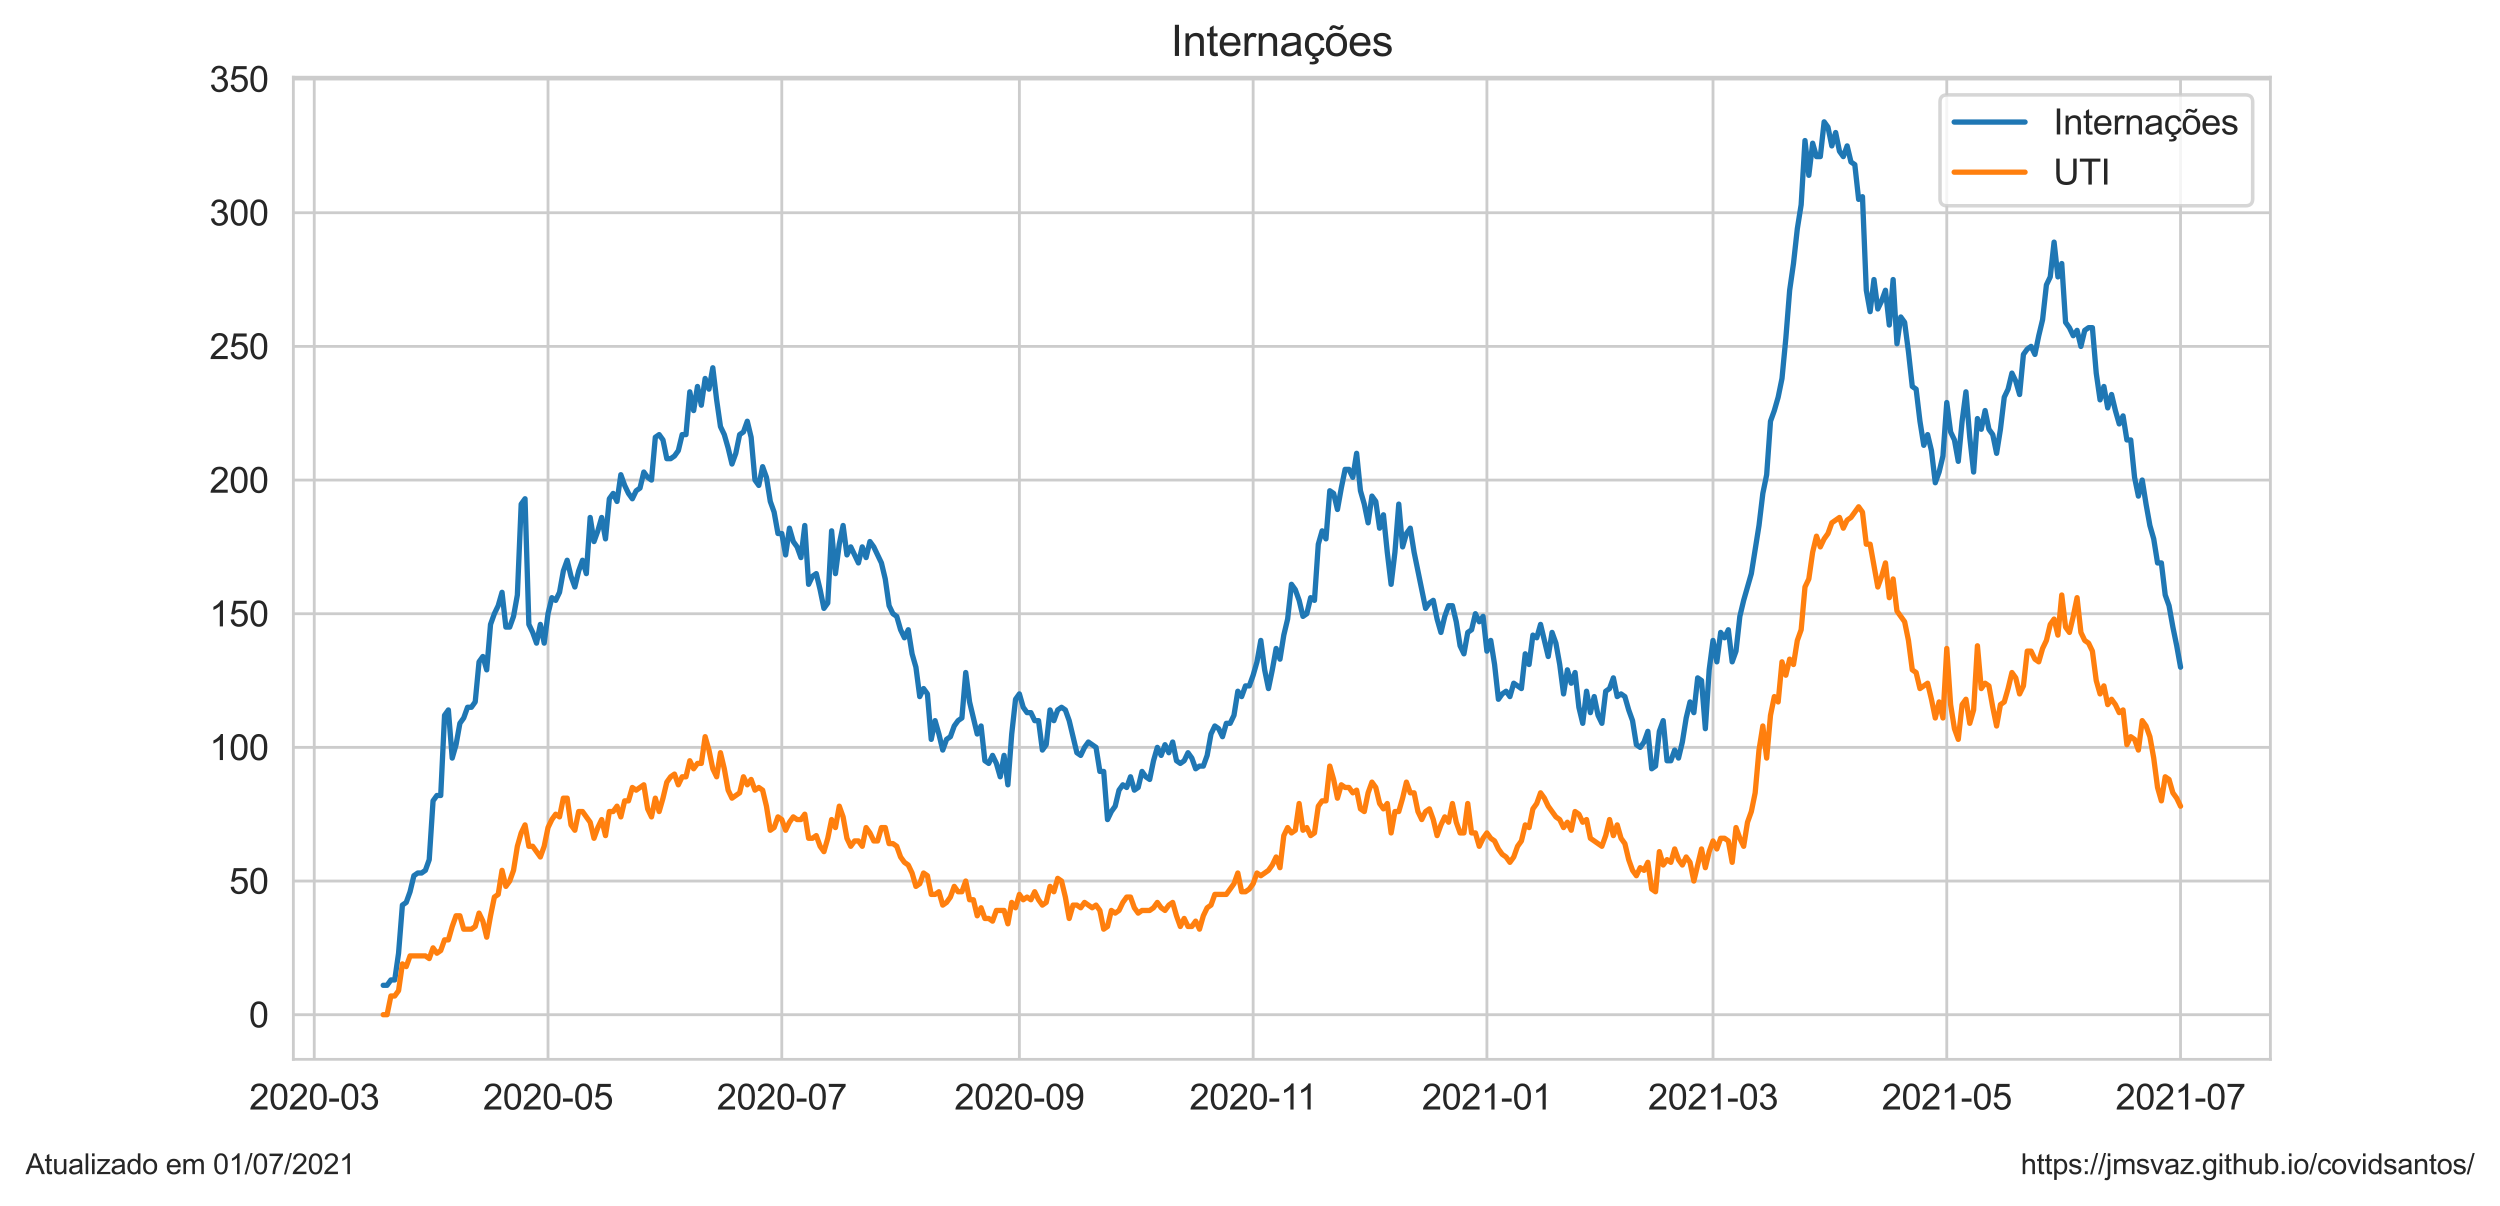 <?xml version="1.0" encoding="utf-8" standalone="no"?>
<!DOCTYPE svg PUBLIC "-//W3C//DTD SVG 1.1//EN"
  "http://www.w3.org/Graphics/SVG/1.1/DTD/svg11.dtd">
<svg height="340.273pt" version="1.1" viewBox="0 0 705.6 340.273" width="705.6pt" xmlns="http://www.w3.org/2000/svg" xmlns:xlink="http://www.w3.org/1999/xlink">
 <defs>
  <style type="text/css">*{stroke-linecap:butt;stroke-linejoin:round;}</style>
 </defs>
 <g id="figure_1">
  <g id="patch_1">
   <path d="M 0 340.273 
L 705.6 340.273 
L 705.6 0 
L 0 0 
z
" style="fill:#ffffff;"/>
  </g>
  <g id="axes_1">
   <g id="patch_2">
    <path d="M 82.8 298.989 
L 640.8 298.989 
L 640.8 21.789 
L 82.8 21.789 
z
" style="fill:#ffffff;"/>
   </g>
   <g id="matplotlib.axis_1">
    <g id="xtick_1">
     <g id="line2d_1">
      <path clip-path="url(#pb8a1306313)" d="M 88.695 298.989 
L 88.695 21.789 
" style="fill:none;stroke:#cccccc;stroke-linecap:round;stroke-width:0.8;"/>
     </g>
     <g id="text_1">
      <!-- 2020-03 -->
      <g style="fill:#262626;" transform="translate(70.347 313.147)scale(0.1 -0.1)">
       <defs>
        <path d="M 3222 541 
L 3222 0 
L 194 0 
Q 188 203 259 391 
Q 375 700 629 1000 
Q 884 1300 1366 1694 
Q 2113 2306 2375 2664 
Q 2638 3022 2638 3341 
Q 2638 3675 2398 3904 
Q 2159 4134 1775 4134 
Q 1369 4134 1125 3890 
Q 881 3647 878 3216 
L 300 3275 
Q 359 3922 746 4261 
Q 1134 4600 1788 4600 
Q 2447 4600 2831 4234 
Q 3216 3869 3216 3328 
Q 3216 3053 3103 2787 
Q 2991 2522 2730 2228 
Q 2469 1934 1863 1422 
Q 1356 997 1212 845 
Q 1069 694 975 541 
L 3222 541 
z
" id="ArialMT-32" transform="scale(0.016)"/>
        <path d="M 266 2259 
Q 266 3072 433 3567 
Q 600 4063 929 4331 
Q 1259 4600 1759 4600 
Q 2128 4600 2406 4451 
Q 2684 4303 2865 4023 
Q 3047 3744 3150 3342 
Q 3253 2941 3253 2259 
Q 3253 1453 3087 958 
Q 2922 463 2592 192 
Q 2263 -78 1759 -78 
Q 1097 -78 719 397 
Q 266 969 266 2259 
z
M 844 2259 
Q 844 1131 1108 757 
Q 1372 384 1759 384 
Q 2147 384 2411 759 
Q 2675 1134 2675 2259 
Q 2675 3391 2411 3762 
Q 2147 4134 1753 4134 
Q 1366 4134 1134 3806 
Q 844 3388 844 2259 
z
" id="ArialMT-30" transform="scale(0.016)"/>
        <path d="M 203 1375 
L 203 1941 
L 1931 1941 
L 1931 1375 
L 203 1375 
z
" id="ArialMT-2d" transform="scale(0.016)"/>
        <path d="M 269 1209 
L 831 1284 
Q 928 806 1161 595 
Q 1394 384 1728 384 
Q 2125 384 2398 659 
Q 2672 934 2672 1341 
Q 2672 1728 2419 1979 
Q 2166 2231 1775 2231 
Q 1616 2231 1378 2169 
L 1441 2663 
Q 1497 2656 1531 2656 
Q 1891 2656 2178 2843 
Q 2466 3031 2466 3422 
Q 2466 3731 2256 3934 
Q 2047 4138 1716 4138 
Q 1388 4138 1169 3931 
Q 950 3725 888 3313 
L 325 3413 
Q 428 3978 793 4289 
Q 1159 4600 1703 4600 
Q 2078 4600 2393 4439 
Q 2709 4278 2876 4000 
Q 3044 3722 3044 3409 
Q 3044 3113 2884 2869 
Q 2725 2625 2413 2481 
Q 2819 2388 3044 2092 
Q 3269 1797 3269 1353 
Q 3269 753 2831 336 
Q 2394 -81 1725 -81 
Q 1122 -81 723 278 
Q 325 638 269 1209 
z
" id="ArialMT-33" transform="scale(0.016)"/>
       </defs>
       <use xlink:href="#ArialMT-32"/>
       <use x="55.615" xlink:href="#ArialMT-30"/>
       <use x="111.23" xlink:href="#ArialMT-32"/>
       <use x="166.846" xlink:href="#ArialMT-30"/>
       <use x="222.461" xlink:href="#ArialMT-2d"/>
       <use x="255.762" xlink:href="#ArialMT-30"/>
       <use x="311.377" xlink:href="#ArialMT-33"/>
      </g>
     </g>
    </g>
    <g id="xtick_2">
     <g id="line2d_2">
      <path clip-path="url(#pb8a1306313)" d="M 154.673 298.989 
L 154.673 21.789 
" style="fill:none;stroke:#cccccc;stroke-linecap:round;stroke-width:0.8;"/>
     </g>
     <g id="text_2">
      <!-- 2020-05 -->
      <g style="fill:#262626;" transform="translate(136.325 313.147)scale(0.1 -0.1)">
       <defs>
        <path d="M 266 1200 
L 856 1250 
Q 922 819 1161 601 
Q 1400 384 1738 384 
Q 2144 384 2425 690 
Q 2706 997 2706 1503 
Q 2706 1984 2436 2262 
Q 2166 2541 1728 2541 
Q 1456 2541 1237 2417 
Q 1019 2294 894 2097 
L 366 2166 
L 809 4519 
L 3088 4519 
L 3088 3981 
L 1259 3981 
L 1013 2750 
Q 1425 3038 1878 3038 
Q 2478 3038 2890 2622 
Q 3303 2206 3303 1553 
Q 3303 931 2941 478 
Q 2500 -78 1738 -78 
Q 1113 -78 717 272 
Q 322 622 266 1200 
z
" id="ArialMT-35" transform="scale(0.016)"/>
       </defs>
       <use xlink:href="#ArialMT-32"/>
       <use x="55.615" xlink:href="#ArialMT-30"/>
       <use x="111.23" xlink:href="#ArialMT-32"/>
       <use x="166.846" xlink:href="#ArialMT-30"/>
       <use x="222.461" xlink:href="#ArialMT-2d"/>
       <use x="255.762" xlink:href="#ArialMT-30"/>
       <use x="311.377" xlink:href="#ArialMT-35"/>
      </g>
     </g>
    </g>
    <g id="xtick_3">
     <g id="line2d_3">
      <path clip-path="url(#pb8a1306313)" d="M 220.651 298.989 
L 220.651 21.789 
" style="fill:none;stroke:#cccccc;stroke-linecap:round;stroke-width:0.8;"/>
     </g>
     <g id="text_3">
      <!-- 2020-07 -->
      <g style="fill:#262626;" transform="translate(202.303 313.147)scale(0.1 -0.1)">
       <defs>
        <path d="M 303 3981 
L 303 4522 
L 3269 4522 
L 3269 4084 
Q 2831 3619 2401 2847 
Q 1972 2075 1738 1259 
Q 1569 684 1522 0 
L 944 0 
Q 953 541 1156 1306 
Q 1359 2072 1739 2783 
Q 2119 3494 2547 3981 
L 303 3981 
z
" id="ArialMT-37" transform="scale(0.016)"/>
       </defs>
       <use xlink:href="#ArialMT-32"/>
       <use x="55.615" xlink:href="#ArialMT-30"/>
       <use x="111.23" xlink:href="#ArialMT-32"/>
       <use x="166.846" xlink:href="#ArialMT-30"/>
       <use x="222.461" xlink:href="#ArialMT-2d"/>
       <use x="255.762" xlink:href="#ArialMT-30"/>
       <use x="311.377" xlink:href="#ArialMT-37"/>
      </g>
     </g>
    </g>
    <g id="xtick_4">
     <g id="line2d_4">
      <path clip-path="url(#pb8a1306313)" d="M 287.71 298.989 
L 287.71 21.789 
" style="fill:none;stroke:#cccccc;stroke-linecap:round;stroke-width:0.8;"/>
     </g>
     <g id="text_4">
      <!-- 2020-09 -->
      <g style="fill:#262626;" transform="translate(269.362 313.147)scale(0.1 -0.1)">
       <defs>
        <path d="M 350 1059 
L 891 1109 
Q 959 728 1153 556 
Q 1347 384 1650 384 
Q 1909 384 2104 503 
Q 2300 622 2425 820 
Q 2550 1019 2634 1356 
Q 2719 1694 2719 2044 
Q 2719 2081 2716 2156 
Q 2547 1888 2255 1720 
Q 1963 1553 1622 1553 
Q 1053 1553 659 1965 
Q 266 2378 266 3053 
Q 266 3750 677 4175 
Q 1088 4600 1706 4600 
Q 2153 4600 2523 4359 
Q 2894 4119 3086 3673 
Q 3278 3228 3278 2384 
Q 3278 1506 3087 986 
Q 2897 466 2520 194 
Q 2144 -78 1638 -78 
Q 1100 -78 759 220 
Q 419 519 350 1059 
z
M 2653 3081 
Q 2653 3566 2395 3850 
Q 2138 4134 1775 4134 
Q 1400 4134 1122 3828 
Q 844 3522 844 3034 
Q 844 2597 1108 2323 
Q 1372 2050 1759 2050 
Q 2150 2050 2401 2323 
Q 2653 2597 2653 3081 
z
" id="ArialMT-39" transform="scale(0.016)"/>
       </defs>
       <use xlink:href="#ArialMT-32"/>
       <use x="55.615" xlink:href="#ArialMT-30"/>
       <use x="111.23" xlink:href="#ArialMT-32"/>
       <use x="166.846" xlink:href="#ArialMT-30"/>
       <use x="222.461" xlink:href="#ArialMT-2d"/>
       <use x="255.762" xlink:href="#ArialMT-30"/>
       <use x="311.377" xlink:href="#ArialMT-39"/>
      </g>
     </g>
    </g>
    <g id="xtick_5">
     <g id="line2d_5">
      <path clip-path="url(#pb8a1306313)" d="M 353.688 298.989 
L 353.688 21.789 
" style="fill:none;stroke:#cccccc;stroke-linecap:round;stroke-width:0.8;"/>
     </g>
     <g id="text_5">
      <!-- 2020-11 -->
      <g style="fill:#262626;" transform="translate(335.709 313.147)scale(0.1 -0.1)">
       <defs>
        <path d="M 2384 0 
L 1822 0 
L 1822 3584 
Q 1619 3391 1289 3197 
Q 959 3003 697 2906 
L 697 3450 
Q 1169 3672 1522 3987 
Q 1875 4303 2022 4600 
L 2384 4600 
L 2384 0 
z
" id="ArialMT-31" transform="scale(0.016)"/>
       </defs>
       <use xlink:href="#ArialMT-32"/>
       <use x="55.615" xlink:href="#ArialMT-30"/>
       <use x="111.23" xlink:href="#ArialMT-32"/>
       <use x="166.846" xlink:href="#ArialMT-30"/>
       <use x="222.461" xlink:href="#ArialMT-2d"/>
       <use x="255.762" xlink:href="#ArialMT-31"/>
       <use x="304.002" xlink:href="#ArialMT-31"/>
      </g>
     </g>
    </g>
    <g id="xtick_6">
     <g id="line2d_6">
      <path clip-path="url(#pb8a1306313)" d="M 419.666 298.989 
L 419.666 21.789 
" style="fill:none;stroke:#cccccc;stroke-linecap:round;stroke-width:0.8;"/>
     </g>
     <g id="text_6">
      <!-- 2021-01 -->
      <g style="fill:#262626;" transform="translate(401.318 313.147)scale(0.1 -0.1)">
       <use xlink:href="#ArialMT-32"/>
       <use x="55.615" xlink:href="#ArialMT-30"/>
       <use x="111.23" xlink:href="#ArialMT-32"/>
       <use x="166.846" xlink:href="#ArialMT-31"/>
       <use x="222.461" xlink:href="#ArialMT-2d"/>
       <use x="255.762" xlink:href="#ArialMT-30"/>
       <use x="311.377" xlink:href="#ArialMT-31"/>
      </g>
     </g>
    </g>
    <g id="xtick_7">
     <g id="line2d_7">
      <path clip-path="url(#pb8a1306313)" d="M 483.481 298.989 
L 483.481 21.789 
" style="fill:none;stroke:#cccccc;stroke-linecap:round;stroke-width:0.8;"/>
     </g>
     <g id="text_7">
      <!-- 2021-03 -->
      <g style="fill:#262626;" transform="translate(465.133 313.147)scale(0.1 -0.1)">
       <use xlink:href="#ArialMT-32"/>
       <use x="55.615" xlink:href="#ArialMT-30"/>
       <use x="111.23" xlink:href="#ArialMT-32"/>
       <use x="166.846" xlink:href="#ArialMT-31"/>
       <use x="222.461" xlink:href="#ArialMT-2d"/>
       <use x="255.762" xlink:href="#ArialMT-30"/>
       <use x="311.377" xlink:href="#ArialMT-33"/>
      </g>
     </g>
    </g>
    <g id="xtick_8">
     <g id="line2d_8">
      <path clip-path="url(#pb8a1306313)" d="M 549.458 298.989 
L 549.458 21.789 
" style="fill:none;stroke:#cccccc;stroke-linecap:round;stroke-width:0.8;"/>
     </g>
     <g id="text_8">
      <!-- 2021-05 -->
      <g style="fill:#262626;" transform="translate(531.111 313.147)scale(0.1 -0.1)">
       <use xlink:href="#ArialMT-32"/>
       <use x="55.615" xlink:href="#ArialMT-30"/>
       <use x="111.23" xlink:href="#ArialMT-32"/>
       <use x="166.846" xlink:href="#ArialMT-31"/>
       <use x="222.461" xlink:href="#ArialMT-2d"/>
       <use x="255.762" xlink:href="#ArialMT-30"/>
       <use x="311.377" xlink:href="#ArialMT-35"/>
      </g>
     </g>
    </g>
    <g id="xtick_9">
     <g id="line2d_9">
      <path clip-path="url(#pb8a1306313)" d="M 615.436 298.989 
L 615.436 21.789 
" style="fill:none;stroke:#cccccc;stroke-linecap:round;stroke-width:0.8;"/>
     </g>
     <g id="text_9">
      <!-- 2021-07 -->
      <g style="fill:#262626;" transform="translate(597.089 313.147)scale(0.1 -0.1)">
       <use xlink:href="#ArialMT-32"/>
       <use x="55.615" xlink:href="#ArialMT-30"/>
       <use x="111.23" xlink:href="#ArialMT-32"/>
       <use x="166.846" xlink:href="#ArialMT-31"/>
       <use x="222.461" xlink:href="#ArialMT-2d"/>
       <use x="255.762" xlink:href="#ArialMT-30"/>
       <use x="311.377" xlink:href="#ArialMT-37"/>
      </g>
     </g>
    </g>
   </g>
   <g id="matplotlib.axis_2">
    <g id="ytick_1">
     <g id="line2d_10">
      <path clip-path="url(#pb8a1306313)" d="M 82.8 286.389 
L 640.8 286.389 
" style="fill:none;stroke:#cccccc;stroke-linecap:round;stroke-width:0.8;"/>
     </g>
     <g id="text_10">
      <!-- 0 -->
      <g style="fill:#262626;" transform="translate(70.239 289.968)scale(0.1 -0.1)">
       <use xlink:href="#ArialMT-30"/>
      </g>
     </g>
    </g>
    <g id="ytick_2">
     <g id="line2d_11">
      <path clip-path="url(#pb8a1306313)" d="M 82.8 248.665 
L 640.8 248.665 
" style="fill:none;stroke:#cccccc;stroke-linecap:round;stroke-width:0.8;"/>
     </g>
     <g id="text_11">
      <!-- 50 -->
      <g style="fill:#262626;" transform="translate(64.678 252.244)scale(0.1 -0.1)">
       <use xlink:href="#ArialMT-35"/>
       <use x="55.615" xlink:href="#ArialMT-30"/>
      </g>
     </g>
    </g>
    <g id="ytick_3">
     <g id="line2d_12">
      <path clip-path="url(#pb8a1306313)" d="M 82.8 210.94 
L 640.8 210.94 
" style="fill:none;stroke:#cccccc;stroke-linecap:round;stroke-width:0.8;"/>
     </g>
     <g id="text_12">
      <!-- 100 -->
      <g style="fill:#262626;" transform="translate(59.117 214.519)scale(0.1 -0.1)">
       <use xlink:href="#ArialMT-31"/>
       <use x="55.615" xlink:href="#ArialMT-30"/>
       <use x="111.23" xlink:href="#ArialMT-30"/>
      </g>
     </g>
    </g>
    <g id="ytick_4">
     <g id="line2d_13">
      <path clip-path="url(#pb8a1306313)" d="M 82.8 173.216 
L 640.8 173.216 
" style="fill:none;stroke:#cccccc;stroke-linecap:round;stroke-width:0.8;"/>
     </g>
     <g id="text_13">
      <!-- 150 -->
      <g style="fill:#262626;" transform="translate(59.117 176.795)scale(0.1 -0.1)">
       <use xlink:href="#ArialMT-31"/>
       <use x="55.615" xlink:href="#ArialMT-35"/>
       <use x="111.23" xlink:href="#ArialMT-30"/>
      </g>
     </g>
    </g>
    <g id="ytick_5">
     <g id="line2d_14">
      <path clip-path="url(#pb8a1306313)" d="M 82.8 135.491 
L 640.8 135.491 
" style="fill:none;stroke:#cccccc;stroke-linecap:round;stroke-width:0.8;"/>
     </g>
     <g id="text_14">
      <!-- 200 -->
      <g style="fill:#262626;" transform="translate(59.117 139.07)scale(0.1 -0.1)">
       <use xlink:href="#ArialMT-32"/>
       <use x="55.615" xlink:href="#ArialMT-30"/>
       <use x="111.23" xlink:href="#ArialMT-30"/>
      </g>
     </g>
    </g>
    <g id="ytick_6">
     <g id="line2d_15">
      <path clip-path="url(#pb8a1306313)" d="M 82.8 97.767 
L 640.8 97.767 
" style="fill:none;stroke:#cccccc;stroke-linecap:round;stroke-width:0.8;"/>
     </g>
     <g id="text_15">
      <!-- 250 -->
      <g style="fill:#262626;" transform="translate(59.117 101.346)scale(0.1 -0.1)">
       <use xlink:href="#ArialMT-32"/>
       <use x="55.615" xlink:href="#ArialMT-35"/>
       <use x="111.23" xlink:href="#ArialMT-30"/>
      </g>
     </g>
    </g>
    <g id="ytick_7">
     <g id="line2d_16">
      <path clip-path="url(#pb8a1306313)" d="M 82.8 60.042 
L 640.8 60.042 
" style="fill:none;stroke:#cccccc;stroke-linecap:round;stroke-width:0.8;"/>
     </g>
     <g id="text_16">
      <!-- 300 -->
      <g style="fill:#262626;" transform="translate(59.117 63.621)scale(0.1 -0.1)">
       <use xlink:href="#ArialMT-33"/>
       <use x="55.615" xlink:href="#ArialMT-30"/>
       <use x="111.23" xlink:href="#ArialMT-30"/>
      </g>
     </g>
    </g>
    <g id="ytick_8">
     <g id="line2d_17">
      <path clip-path="url(#pb8a1306313)" d="M 82.8 22.318 
L 640.8 22.318 
" style="fill:none;stroke:#cccccc;stroke-linecap:round;stroke-width:0.8;"/>
     </g>
     <g id="text_17">
      <!-- 350 -->
      <g style="fill:#262626;" transform="translate(59.117 25.896)scale(0.1 -0.1)">
       <use xlink:href="#ArialMT-33"/>
       <use x="55.615" xlink:href="#ArialMT-35"/>
       <use x="111.23" xlink:href="#ArialMT-30"/>
      </g>
     </g>
    </g>
   </g>
   <g id="line2d_18">
    <path clip-path="url(#pb8a1306313)" d="M 108.164 278.09 
L 109.245 278.09 
L 110.327 276.581 
L 111.408 276.581 
L 112.49 269.036 
L 113.572 255.455 
L 114.653 254.701 
L 115.735 251.683 
L 116.816 247.156 
L 117.898 246.401 
L 118.98 246.401 
L 120.061 245.647 
L 121.143 242.629 
L 122.225 226.03 
L 123.306 224.521 
L 124.388 224.521 
L 125.469 201.886 
L 126.551 200.377 
L 127.633 213.958 
L 128.714 210.186 
L 129.796 204.15 
L 130.877 202.641 
L 131.959 199.623 
L 133.041 199.623 
L 134.122 198.114 
L 135.204 186.797 
L 136.285 185.288 
L 137.367 189.06 
L 138.449 176.234 
L 139.53 173.216 
L 140.612 170.952 
L 141.693 167.18 
L 142.775 176.988 
L 143.857 176.988 
L 144.938 173.97 
L 146.02 167.934 
L 147.101 142.282 
L 148.183 140.773 
L 149.265 176.234 
L 150.346 178.497 
L 151.428 181.515 
L 152.509 176.234 
L 153.591 181.515 
L 154.673 173.216 
L 155.754 168.689 
L 156.836 169.443 
L 157.917 167.18 
L 158.999 161.144 
L 160.081 158.126 
L 161.162 162.653 
L 162.244 165.671 
L 163.325 161.144 
L 164.407 158.126 
L 165.489 161.898 
L 166.57 146.054 
L 167.652 152.844 
L 168.734 149.827 
L 169.815 146.054 
L 170.897 152.09 
L 171.978 140.773 
L 173.06 139.264 
L 174.142 141.527 
L 175.223 133.982 
L 176.305 137 
L 177.386 139.264 
L 178.468 140.773 
L 179.55 138.509 
L 180.631 137.755 
L 181.713 133.228 
L 182.794 134.737 
L 183.876 135.491 
L 184.958 123.419 
L 186.039 122.665 
L 187.121 124.174 
L 188.202 129.455 
L 189.284 129.455 
L 190.366 128.701 
L 191.447 127.192 
L 192.529 122.665 
L 193.61 122.665 
L 194.692 110.593 
L 195.774 115.874 
L 196.855 109.084 
L 197.937 114.365 
L 199.018 106.821 
L 200.1 109.838 
L 201.182 103.803 
L 202.263 112.856 
L 203.345 120.401 
L 204.426 122.665 
L 205.508 126.437 
L 206.59 130.964 
L 207.671 127.946 
L 208.753 122.665 
L 209.835 121.91 
L 210.916 118.892 
L 211.998 123.419 
L 213.079 135.491 
L 214.161 137 
L 215.243 131.719 
L 216.324 134.737 
L 217.406 141.527 
L 218.487 144.545 
L 219.569 150.581 
L 220.651 150.581 
L 221.732 156.617 
L 222.814 149.072 
L 223.895 152.844 
L 224.977 154.353 
L 226.059 157.371 
L 227.14 148.318 
L 228.222 164.916 
L 229.303 162.653 
L 230.385 161.898 
L 231.467 166.425 
L 232.548 171.707 
L 233.63 170.198 
L 234.711 149.827 
L 235.793 161.898 
L 236.875 153.599 
L 237.956 148.318 
L 239.038 156.617 
L 240.119 154.353 
L 242.283 158.88 
L 243.364 154.353 
L 244.446 157.371 
L 245.527 152.844 
L 246.609 154.353 
L 248.772 158.88 
L 249.854 163.407 
L 250.935 170.952 
L 252.017 173.216 
L 253.099 173.97 
L 254.18 177.743 
L 255.262 180.006 
L 256.344 177.743 
L 257.425 184.533 
L 258.507 188.306 
L 259.588 196.605 
L 260.67 194.341 
L 261.752 195.85 
L 262.833 208.677 
L 263.915 203.395 
L 264.996 207.168 
L 266.078 211.695 
L 267.16 208.677 
L 268.241 207.922 
L 269.323 204.904 
L 270.404 203.395 
L 271.486 202.641 
L 272.568 189.815 
L 273.649 198.114 
L 275.812 207.168 
L 276.894 204.904 
L 277.976 214.713 
L 279.057 215.467 
L 280.139 213.204 
L 281.22 215.467 
L 282.302 219.24 
L 283.384 213.204 
L 284.465 221.503 
L 285.547 207.168 
L 286.628 197.359 
L 287.71 195.85 
L 288.792 199.623 
L 289.873 201.132 
L 290.955 201.132 
L 292.036 203.395 
L 293.118 203.395 
L 294.2 211.695 
L 295.281 210.186 
L 296.363 200.377 
L 297.445 203.395 
L 298.526 200.377 
L 299.608 199.623 
L 300.689 200.377 
L 301.771 203.395 
L 303.934 212.449 
L 305.016 213.204 
L 306.097 210.94 
L 307.179 209.431 
L 309.342 210.94 
L 310.424 217.731 
L 311.505 217.731 
L 312.587 231.312 
L 313.669 229.048 
L 314.75 227.539 
L 315.832 223.012 
L 316.913 221.503 
L 317.995 222.258 
L 319.077 219.24 
L 320.158 223.012 
L 321.24 222.258 
L 322.321 217.731 
L 323.403 219.24 
L 324.485 219.994 
L 325.566 214.713 
L 326.648 210.94 
L 327.729 213.204 
L 328.811 210.186 
L 329.893 212.449 
L 330.974 209.431 
L 332.056 214.713 
L 333.137 215.467 
L 334.219 214.713 
L 335.301 212.449 
L 336.382 213.958 
L 337.464 216.976 
L 338.545 216.222 
L 339.627 216.222 
L 340.709 213.204 
L 341.79 207.168 
L 342.872 204.904 
L 343.954 205.659 
L 345.035 207.922 
L 346.117 204.15 
L 347.198 204.15 
L 348.28 201.886 
L 349.362 195.096 
L 350.443 196.605 
L 351.525 193.587 
L 352.606 193.587 
L 353.688 190.569 
L 354.77 186.797 
L 355.851 180.761 
L 356.933 189.06 
L 358.014 194.341 
L 359.096 189.06 
L 360.178 183.024 
L 361.259 186.042 
L 362.341 179.252 
L 363.422 174.725 
L 364.504 164.916 
L 365.586 166.425 
L 366.667 169.443 
L 367.749 173.97 
L 368.83 173.216 
L 369.912 168.689 
L 370.994 169.443 
L 372.075 153.599 
L 373.157 149.827 
L 374.238 152.09 
L 375.32 138.509 
L 376.402 139.264 
L 377.483 143.791 
L 378.565 137.755 
L 379.646 132.473 
L 380.728 132.473 
L 381.81 134.737 
L 382.891 127.946 
L 383.973 138.509 
L 385.055 142.282 
L 386.136 147.563 
L 387.218 140.018 
L 388.299 141.527 
L 389.381 149.072 
L 390.463 145.3 
L 391.544 155.862 
L 392.626 164.916 
L 393.707 155.862 
L 394.789 142.282 
L 395.871 154.353 
L 396.952 150.581 
L 398.034 149.072 
L 399.115 155.862 
L 402.36 171.707 
L 403.442 170.198 
L 404.523 169.443 
L 405.605 174.725 
L 406.687 178.497 
L 407.768 173.97 
L 408.85 170.952 
L 409.931 170.952 
L 411.013 175.479 
L 412.095 182.27 
L 413.176 184.533 
L 414.258 178.497 
L 415.339 177.743 
L 416.421 173.216 
L 417.503 175.479 
L 418.584 173.97 
L 419.666 183.779 
L 420.747 180.761 
L 421.829 187.551 
L 422.911 197.359 
L 423.992 195.85 
L 425.074 195.096 
L 426.155 196.605 
L 427.237 192.832 
L 429.4 194.341 
L 430.482 184.533 
L 431.564 187.551 
L 432.645 179.252 
L 433.727 180.006 
L 434.808 176.234 
L 436.972 185.288 
L 438.053 178.497 
L 439.135 181.515 
L 440.216 187.551 
L 441.298 195.85 
L 442.38 189.06 
L 443.461 192.832 
L 444.543 189.815 
L 445.624 199.623 
L 446.706 204.15 
L 447.788 195.096 
L 448.869 201.132 
L 449.951 196.605 
L 451.032 201.886 
L 452.114 204.15 
L 453.196 195.096 
L 454.277 194.341 
L 455.359 191.324 
L 456.44 196.605 
L 457.522 195.85 
L 458.604 196.605 
L 459.685 200.377 
L 460.767 203.395 
L 461.848 210.186 
L 462.93 210.94 
L 464.012 209.431 
L 465.093 206.413 
L 466.175 216.976 
L 467.256 216.222 
L 468.338 206.413 
L 469.42 203.395 
L 470.501 214.713 
L 471.583 214.713 
L 472.665 211.695 
L 473.746 213.958 
L 474.828 209.431 
L 475.909 202.641 
L 476.991 198.114 
L 478.073 201.132 
L 479.154 191.324 
L 480.236 192.078 
L 481.317 205.659 
L 482.399 189.06 
L 483.481 180.761 
L 484.562 186.797 
L 485.644 178.497 
L 486.725 180.006 
L 487.807 177.743 
L 488.889 186.797 
L 489.97 183.779 
L 491.052 173.97 
L 492.133 169.443 
L 494.297 161.898 
L 496.46 148.318 
L 497.541 139.264 
L 498.623 133.982 
L 499.705 118.892 
L 500.786 115.874 
L 501.868 112.102 
L 502.949 106.821 
L 504.031 95.503 
L 505.113 81.922 
L 506.194 74.377 
L 507.276 64.569 
L 508.357 57.779 
L 509.439 39.671 
L 510.521 49.479 
L 511.602 40.425 
L 512.684 44.198 
L 513.765 44.198 
L 514.847 34.389 
L 515.929 35.898 
L 517.01 41.18 
L 518.092 37.407 
L 519.174 42.689 
L 520.255 44.198 
L 521.337 41.18 
L 522.418 45.707 
L 523.5 46.461 
L 524.582 56.27 
L 525.663 55.515 
L 526.745 81.922 
L 527.826 87.958 
L 528.908 78.904 
L 529.99 87.204 
L 531.071 84.94 
L 532.153 81.922 
L 533.234 91.731 
L 534.316 78.904 
L 535.398 97.012 
L 536.479 89.467 
L 537.561 90.976 
L 538.642 99.276 
L 539.724 109.084 
L 540.806 109.838 
L 541.887 118.892 
L 542.969 125.683 
L 544.05 122.665 
L 545.132 127.192 
L 546.214 136.246 
L 547.295 133.228 
L 548.377 128.701 
L 549.458 113.611 
L 550.54 121.91 
L 551.622 124.174 
L 552.703 130.21 
L 553.785 118.892 
L 554.866 110.593 
L 555.948 123.419 
L 557.03 133.228 
L 558.111 118.138 
L 559.193 121.156 
L 560.275 115.874 
L 561.356 121.156 
L 562.438 122.665 
L 563.519 127.946 
L 564.601 121.156 
L 565.683 112.102 
L 566.764 109.838 
L 567.846 105.312 
L 568.927 107.575 
L 570.009 111.347 
L 571.091 100.03 
L 572.172 98.521 
L 573.254 97.767 
L 574.335 100.03 
L 575.417 94.749 
L 576.499 90.222 
L 577.58 80.413 
L 578.662 78.15 
L 579.743 68.341 
L 580.825 78.15 
L 581.907 74.377 
L 582.988 90.976 
L 584.07 92.485 
L 585.151 94.749 
L 586.233 93.24 
L 587.315 97.767 
L 588.396 93.24 
L 589.478 92.485 
L 590.559 92.485 
L 591.641 105.312 
L 592.723 112.856 
L 593.804 109.084 
L 594.886 115.12 
L 595.967 111.347 
L 597.049 115.874 
L 598.131 119.647 
L 599.212 117.383 
L 600.294 124.174 
L 601.375 124.174 
L 602.457 134.737 
L 603.539 140.018 
L 604.62 135.491 
L 605.702 142.282 
L 606.784 148.318 
L 607.865 152.09 
L 608.947 158.88 
L 610.028 158.88 
L 611.11 167.934 
L 612.192 170.952 
L 613.273 176.988 
L 614.355 182.27 
L 615.436 188.306 
L 615.436 188.306 
" style="fill:none;stroke:#1f77b4;stroke-linecap:round;stroke-width:1.5;"/>
   </g>
   <g id="line2d_19">
    <path clip-path="url(#pb8a1306313)" d="M 108.164 286.389 
L 109.245 286.389 
L 110.327 281.108 
L 111.408 281.108 
L 112.49 279.599 
L 113.572 272.054 
L 114.653 272.809 
L 115.735 269.791 
L 120.061 269.791 
L 121.143 270.545 
L 122.225 267.527 
L 123.306 269.036 
L 124.388 268.282 
L 125.469 265.264 
L 126.551 265.264 
L 127.633 261.491 
L 128.714 258.473 
L 129.796 258.473 
L 130.877 262.246 
L 133.041 262.246 
L 134.122 261.491 
L 135.204 257.719 
L 136.285 259.982 
L 137.367 264.509 
L 138.449 258.473 
L 139.53 253.192 
L 140.612 252.437 
L 141.693 245.647 
L 142.775 250.174 
L 143.857 248.665 
L 144.938 245.647 
L 146.02 238.856 
L 147.101 235.084 
L 148.183 232.821 
L 149.265 238.856 
L 150.346 238.856 
L 152.509 241.874 
L 153.591 238.856 
L 154.673 233.575 
L 155.754 231.312 
L 156.836 229.803 
L 157.917 230.557 
L 158.999 225.276 
L 160.081 225.276 
L 161.162 232.821 
L 162.244 234.329 
L 163.325 229.048 
L 164.407 229.048 
L 166.57 232.066 
L 167.652 236.593 
L 168.734 233.575 
L 169.815 231.312 
L 170.897 235.838 
L 171.978 229.048 
L 173.06 229.048 
L 174.142 227.539 
L 175.223 230.557 
L 176.305 226.03 
L 177.386 226.03 
L 178.468 222.258 
L 179.55 223.012 
L 181.713 221.503 
L 182.794 228.294 
L 183.876 230.557 
L 184.958 225.276 
L 186.039 229.048 
L 187.121 225.276 
L 188.202 220.749 
L 189.284 219.24 
L 190.366 218.485 
L 191.447 221.503 
L 192.529 219.24 
L 193.61 219.24 
L 194.692 214.713 
L 195.774 216.976 
L 196.855 215.467 
L 197.937 215.467 
L 199.018 207.922 
L 200.1 211.695 
L 201.182 216.976 
L 202.263 219.24 
L 203.345 212.449 
L 204.426 216.976 
L 205.508 223.012 
L 206.59 225.276 
L 208.753 223.767 
L 209.835 219.24 
L 210.916 221.503 
L 211.998 219.994 
L 213.079 223.012 
L 214.161 222.258 
L 215.243 223.012 
L 216.324 227.539 
L 217.406 234.329 
L 218.487 233.575 
L 219.569 230.557 
L 220.651 231.312 
L 221.732 234.329 
L 222.814 232.066 
L 223.895 230.557 
L 224.977 231.312 
L 226.059 231.312 
L 227.14 229.803 
L 228.222 236.593 
L 229.303 236.593 
L 230.385 235.838 
L 231.467 238.856 
L 232.548 240.365 
L 233.63 236.593 
L 234.711 231.312 
L 235.793 233.575 
L 236.875 227.539 
L 237.956 230.557 
L 239.038 236.593 
L 240.119 238.856 
L 241.201 237.347 
L 242.283 237.347 
L 243.364 238.856 
L 244.446 233.575 
L 245.527 235.084 
L 246.609 237.347 
L 247.691 237.347 
L 248.772 233.575 
L 249.854 233.575 
L 250.935 238.102 
L 252.017 238.102 
L 253.099 238.856 
L 254.18 241.874 
L 255.262 243.383 
L 256.344 244.138 
L 257.425 246.401 
L 258.507 250.174 
L 259.588 249.419 
L 260.67 246.401 
L 261.752 247.156 
L 262.833 252.437 
L 263.915 252.437 
L 264.996 251.683 
L 266.078 255.455 
L 267.16 254.701 
L 268.241 253.192 
L 269.323 250.174 
L 270.404 251.683 
L 271.486 251.683 
L 272.568 248.665 
L 273.649 253.946 
L 274.731 253.946 
L 275.812 258.473 
L 276.894 256.21 
L 277.976 259.228 
L 279.057 259.228 
L 280.139 259.982 
L 281.22 256.964 
L 283.384 256.964 
L 284.465 260.737 
L 285.547 254.701 
L 286.628 256.21 
L 287.71 252.437 
L 288.792 253.946 
L 289.873 253.192 
L 290.955 253.946 
L 292.036 251.683 
L 293.118 253.946 
L 294.2 255.455 
L 295.281 254.701 
L 296.363 250.174 
L 297.445 251.683 
L 298.526 247.91 
L 299.608 248.665 
L 300.689 253.192 
L 301.771 259.228 
L 302.853 255.455 
L 303.934 255.455 
L 305.016 256.21 
L 306.097 254.701 
L 308.261 256.21 
L 309.342 255.455 
L 310.424 256.964 
L 311.505 262.246 
L 312.587 261.491 
L 313.669 256.964 
L 314.75 257.719 
L 315.832 256.964 
L 316.913 254.701 
L 317.995 253.192 
L 319.077 253.192 
L 320.158 256.21 
L 321.24 257.719 
L 322.321 256.964 
L 324.485 256.964 
L 325.566 256.21 
L 326.648 254.701 
L 327.729 256.21 
L 328.811 256.964 
L 329.893 255.455 
L 330.974 254.701 
L 332.056 258.473 
L 333.137 261.491 
L 334.219 259.228 
L 335.301 261.491 
L 336.382 261.491 
L 337.464 259.982 
L 338.545 262.246 
L 339.627 258.473 
L 340.709 256.21 
L 341.79 255.455 
L 342.872 252.437 
L 346.117 252.437 
L 348.28 249.419 
L 349.362 246.401 
L 350.443 251.683 
L 351.525 251.683 
L 352.606 250.928 
L 353.688 249.419 
L 354.77 246.401 
L 355.851 247.156 
L 358.014 245.647 
L 359.096 244.138 
L 360.178 241.874 
L 361.259 244.892 
L 362.341 235.838 
L 363.422 233.575 
L 364.504 235.084 
L 365.586 234.329 
L 366.667 226.785 
L 367.749 234.329 
L 368.83 233.575 
L 369.912 235.838 
L 370.994 235.084 
L 372.075 227.539 
L 373.157 226.03 
L 374.238 226.03 
L 375.32 216.222 
L 376.402 219.994 
L 377.483 225.276 
L 378.565 221.503 
L 379.646 222.258 
L 380.728 222.258 
L 381.81 223.767 
L 382.891 223.012 
L 383.973 228.294 
L 385.055 229.048 
L 386.136 223.767 
L 387.218 220.749 
L 388.299 222.258 
L 389.381 226.785 
L 390.463 228.294 
L 391.544 226.785 
L 392.626 235.084 
L 393.707 229.048 
L 394.789 229.048 
L 395.871 225.276 
L 396.952 220.749 
L 398.034 223.767 
L 399.115 223.767 
L 400.197 229.048 
L 401.279 231.312 
L 402.36 229.048 
L 403.442 228.294 
L 404.523 231.312 
L 405.605 235.838 
L 406.687 232.821 
L 407.768 230.557 
L 408.85 232.066 
L 409.931 226.785 
L 411.013 232.066 
L 412.095 235.084 
L 413.176 235.084 
L 414.258 226.785 
L 415.339 235.084 
L 416.421 235.084 
L 417.503 238.856 
L 418.584 236.593 
L 419.666 235.084 
L 420.747 236.593 
L 421.829 237.347 
L 422.911 239.611 
L 423.992 241.12 
L 425.074 241.874 
L 426.155 243.383 
L 427.237 241.874 
L 428.319 238.856 
L 429.4 237.347 
L 430.482 232.821 
L 431.564 233.575 
L 432.645 228.294 
L 433.727 226.785 
L 434.808 223.767 
L 435.89 225.276 
L 436.972 227.539 
L 439.135 230.557 
L 440.216 231.312 
L 441.298 233.575 
L 442.38 232.066 
L 443.461 234.329 
L 444.543 229.048 
L 445.624 229.803 
L 446.706 232.066 
L 447.788 231.312 
L 448.869 236.593 
L 452.114 238.856 
L 453.196 235.838 
L 454.277 231.312 
L 455.359 235.838 
L 456.44 232.821 
L 457.522 236.593 
L 458.604 238.102 
L 459.685 242.629 
L 460.767 245.647 
L 461.848 247.156 
L 462.93 244.892 
L 464.012 245.647 
L 465.093 243.383 
L 466.175 250.928 
L 467.256 251.683 
L 468.338 240.365 
L 469.42 244.138 
L 470.501 242.629 
L 471.583 243.383 
L 472.665 239.611 
L 473.746 242.629 
L 474.828 244.138 
L 475.909 241.874 
L 476.991 243.383 
L 478.073 248.665 
L 480.236 239.611 
L 481.317 244.892 
L 482.399 240.365 
L 483.481 237.347 
L 484.562 239.611 
L 485.644 236.593 
L 486.725 236.593 
L 487.807 237.347 
L 488.889 243.383 
L 489.97 233.575 
L 491.052 236.593 
L 492.133 238.856 
L 493.215 232.066 
L 494.297 229.048 
L 495.378 223.767 
L 496.46 211.695 
L 497.541 204.904 
L 498.623 213.958 
L 499.705 201.886 
L 500.786 196.605 
L 501.868 198.114 
L 502.949 186.797 
L 504.031 190.569 
L 505.113 186.042 
L 506.194 187.551 
L 507.276 180.761 
L 508.357 177.743 
L 509.439 165.671 
L 510.521 163.407 
L 511.602 155.862 
L 512.684 151.335 
L 513.765 154.353 
L 514.847 152.09 
L 515.929 150.581 
L 517.01 147.563 
L 519.174 146.054 
L 520.255 149.072 
L 521.337 146.809 
L 522.418 146.054 
L 524.582 143.036 
L 525.663 144.545 
L 526.745 153.599 
L 527.826 153.599 
L 529.99 165.671 
L 531.071 162.653 
L 532.153 158.88 
L 533.234 168.689 
L 534.316 163.407 
L 535.398 172.461 
L 537.561 175.479 
L 538.642 180.761 
L 539.724 189.06 
L 540.806 189.815 
L 541.887 194.341 
L 544.05 192.832 
L 545.132 197.359 
L 546.214 202.641 
L 547.295 198.114 
L 548.377 202.641 
L 549.458 183.024 
L 550.54 198.868 
L 551.622 205.659 
L 552.703 208.677 
L 553.785 198.868 
L 554.866 197.359 
L 555.948 204.15 
L 557.03 200.377 
L 558.111 182.27 
L 559.193 194.341 
L 560.275 192.832 
L 561.356 193.587 
L 562.438 199.623 
L 563.519 204.904 
L 564.601 198.868 
L 565.683 198.114 
L 566.764 194.341 
L 567.846 189.815 
L 568.927 191.324 
L 570.009 195.85 
L 571.091 193.587 
L 572.172 183.779 
L 573.254 183.779 
L 574.335 186.042 
L 575.417 186.797 
L 576.499 183.024 
L 577.58 180.761 
L 578.662 176.234 
L 579.743 174.725 
L 580.825 179.252 
L 581.907 167.934 
L 582.988 176.988 
L 584.07 178.497 
L 585.151 173.97 
L 586.233 168.689 
L 587.315 178.497 
L 588.396 180.761 
L 589.478 181.515 
L 590.559 183.779 
L 591.641 192.078 
L 592.723 195.85 
L 593.804 193.587 
L 594.886 198.868 
L 595.967 197.359 
L 597.049 198.868 
L 598.131 201.132 
L 599.212 200.377 
L 600.294 210.186 
L 601.375 207.922 
L 602.457 208.677 
L 603.539 211.695 
L 604.62 203.395 
L 605.702 204.904 
L 606.784 207.922 
L 607.865 213.958 
L 608.947 222.258 
L 610.028 226.03 
L 611.11 219.24 
L 612.192 219.994 
L 613.273 223.767 
L 614.355 225.276 
L 615.436 227.539 
L 615.436 227.539 
" style="fill:none;stroke:#ff7f0e;stroke-linecap:round;stroke-width:1.5;"/>
   </g>
   <g id="patch_3">
    <path d="M 82.8 298.989 
L 82.8 21.789 
" style="fill:none;stroke:#cccccc;stroke-linecap:square;stroke-linejoin:miter;stroke-width:0.8;"/>
   </g>
   <g id="patch_4">
    <path d="M 640.8 298.989 
L 640.8 21.789 
" style="fill:none;stroke:#cccccc;stroke-linecap:square;stroke-linejoin:miter;stroke-width:0.8;"/>
   </g>
   <g id="patch_5">
    <path d="M 82.8 298.989 
L 640.8 298.989 
" style="fill:none;stroke:#cccccc;stroke-linecap:square;stroke-linejoin:miter;stroke-width:0.8;"/>
   </g>
   <g id="patch_6">
    <path d="M 82.8 21.789 
L 640.8 21.789 
" style="fill:none;stroke:#cccccc;stroke-linecap:square;stroke-linejoin:miter;stroke-width:0.8;"/>
   </g>
   <g id="text_18">
    <!-- Internações -->
    <g style="fill:#262626;" transform="translate(330.449 15.789)scale(0.12 -0.12)">
     <defs>
      <path d="M 597 0 
L 597 4581 
L 1203 4581 
L 1203 0 
L 597 0 
z
" id="ArialMT-49" transform="scale(0.016)"/>
      <path d="M 422 0 
L 422 3319 
L 928 3319 
L 928 2847 
Q 1294 3394 1984 3394 
Q 2284 3394 2536 3286 
Q 2788 3178 2913 3003 
Q 3038 2828 3088 2588 
Q 3119 2431 3119 2041 
L 3119 0 
L 2556 0 
L 2556 2019 
Q 2556 2363 2490 2533 
Q 2425 2703 2258 2804 
Q 2091 2906 1866 2906 
Q 1506 2906 1245 2678 
Q 984 2450 984 1813 
L 984 0 
L 422 0 
z
" id="ArialMT-6e" transform="scale(0.016)"/>
      <path d="M 1650 503 
L 1731 6 
Q 1494 -44 1306 -44 
Q 1000 -44 831 53 
Q 663 150 594 308 
Q 525 466 525 972 
L 525 2881 
L 113 2881 
L 113 3319 
L 525 3319 
L 525 4141 
L 1084 4478 
L 1084 3319 
L 1650 3319 
L 1650 2881 
L 1084 2881 
L 1084 941 
Q 1084 700 1114 631 
Q 1144 563 1211 522 
Q 1278 481 1403 481 
Q 1497 481 1650 503 
z
" id="ArialMT-74" transform="scale(0.016)"/>
      <path d="M 2694 1069 
L 3275 997 
Q 3138 488 2766 206 
Q 2394 -75 1816 -75 
Q 1088 -75 661 373 
Q 234 822 234 1631 
Q 234 2469 665 2931 
Q 1097 3394 1784 3394 
Q 2450 3394 2872 2941 
Q 3294 2488 3294 1666 
Q 3294 1616 3291 1516 
L 816 1516 
Q 847 969 1125 678 
Q 1403 388 1819 388 
Q 2128 388 2347 550 
Q 2566 713 2694 1069 
z
M 847 1978 
L 2700 1978 
Q 2663 2397 2488 2606 
Q 2219 2931 1791 2931 
Q 1403 2931 1139 2672 
Q 875 2413 847 1978 
z
" id="ArialMT-65" transform="scale(0.016)"/>
      <path d="M 416 0 
L 416 3319 
L 922 3319 
L 922 2816 
Q 1116 3169 1280 3281 
Q 1444 3394 1641 3394 
Q 1925 3394 2219 3213 
L 2025 2691 
Q 1819 2813 1613 2813 
Q 1428 2813 1281 2702 
Q 1134 2591 1072 2394 
Q 978 2094 978 1738 
L 978 0 
L 416 0 
z
" id="ArialMT-72" transform="scale(0.016)"/>
      <path d="M 2588 409 
Q 2275 144 1986 34 
Q 1697 -75 1366 -75 
Q 819 -75 525 192 
Q 231 459 231 875 
Q 231 1119 342 1320 
Q 453 1522 633 1644 
Q 813 1766 1038 1828 
Q 1203 1872 1538 1913 
Q 2219 1994 2541 2106 
Q 2544 2222 2544 2253 
Q 2544 2597 2384 2738 
Q 2169 2928 1744 2928 
Q 1347 2928 1158 2789 
Q 969 2650 878 2297 
L 328 2372 
Q 403 2725 575 2942 
Q 747 3159 1072 3276 
Q 1397 3394 1825 3394 
Q 2250 3394 2515 3294 
Q 2781 3194 2906 3042 
Q 3031 2891 3081 2659 
Q 3109 2516 3109 2141 
L 3109 1391 
Q 3109 606 3145 398 
Q 3181 191 3288 0 
L 2700 0 
Q 2613 175 2588 409 
z
M 2541 1666 
Q 2234 1541 1622 1453 
Q 1275 1403 1131 1340 
Q 988 1278 909 1158 
Q 831 1038 831 891 
Q 831 666 1001 516 
Q 1172 366 1500 366 
Q 1825 366 2078 508 
Q 2331 650 2450 897 
Q 2541 1088 2541 1459 
L 2541 1666 
z
" id="ArialMT-61" transform="scale(0.016)"/>
      <path d="M 2588 1216 
L 3141 1144 
Q 3050 572 2676 248 
Q 2303 -75 1759 -75 
Q 1078 -75 664 370 
Q 250 816 250 1647 
Q 250 2184 428 2587 
Q 606 2991 970 3192 
Q 1334 3394 1763 3394 
Q 2303 3394 2647 3120 
Q 2991 2847 3088 2344 
L 2541 2259 
Q 2463 2594 2264 2762 
Q 2066 2931 1784 2931 
Q 1359 2931 1093 2626 
Q 828 2322 828 1663 
Q 828 994 1084 691 
Q 1341 388 1753 388 
Q 2084 388 2306 591 
Q 2528 794 2588 1216 
z
M 1283 -417 
L 1446 136 
L 1864 136 
L 1761 -199 
Q 2027 -230 2161 -362 
Q 2296 -495 2296 -658 
Q 2296 -892 2071 -1072 
Q 1846 -1252 1392 -1252 
Q 1136 -1252 942 -1214 
L 977 -849 
Q 1177 -861 1271 -861 
Q 1564 -861 1683 -780 
Q 1774 -717 1774 -627 
Q 1774 -570 1738 -526 
Q 1702 -483 1605 -451 
Q 1508 -420 1283 -417 
z
" id="ArialMT-e7" transform="scale(0.016)"/>
      <path d="M 213 1659 
Q 213 2581 725 3025 
Q 1153 3394 1769 3394 
Q 2453 3394 2887 2945 
Q 3322 2497 3322 1706 
Q 3322 1066 3130 698 
Q 2938 331 2570 128 
Q 2203 -75 1769 -75 
Q 1072 -75 642 372 
Q 213 819 213 1659 
z
M 791 1659 
Q 791 1022 1069 705 
Q 1347 388 1769 388 
Q 2188 388 2466 706 
Q 2744 1025 2744 1678 
Q 2744 2294 2464 2611 
Q 2184 2928 1769 2928 
Q 1347 2928 1069 2612 
Q 791 2297 791 1659 
z
M 726 3809 
Q 723 4134 904 4328 
Q 1082 4522 1360 4522 
Q 1554 4522 1888 4353 
Q 2073 4259 2182 4259 
Q 2282 4259 2335 4314 
Q 2388 4369 2410 4531 
L 2817 4531 
Q 2807 4175 2637 3997 
Q 2467 3819 2204 3819 
Q 2007 3819 1685 3994 
Q 1476 4106 1379 4106 
Q 1273 4106 1207 4031 
Q 1138 3956 1142 3809 
L 726 3809 
z
" id="ArialMT-f5" transform="scale(0.016)"/>
      <path d="M 197 991 
L 753 1078 
Q 800 744 1014 566 
Q 1228 388 1613 388 
Q 2000 388 2187 545 
Q 2375 703 2375 916 
Q 2375 1106 2209 1216 
Q 2094 1291 1634 1406 
Q 1016 1563 777 1677 
Q 538 1791 414 1992 
Q 291 2194 291 2438 
Q 291 2659 392 2848 
Q 494 3038 669 3163 
Q 800 3259 1026 3326 
Q 1253 3394 1513 3394 
Q 1903 3394 2198 3281 
Q 2494 3169 2634 2976 
Q 2775 2784 2828 2463 
L 2278 2388 
Q 2241 2644 2061 2787 
Q 1881 2931 1553 2931 
Q 1166 2931 1000 2803 
Q 834 2675 834 2503 
Q 834 2394 903 2306 
Q 972 2216 1119 2156 
Q 1203 2125 1616 2013 
Q 2213 1853 2448 1751 
Q 2684 1650 2818 1456 
Q 2953 1263 2953 975 
Q 2953 694 2789 445 
Q 2625 197 2315 61 
Q 2006 -75 1616 -75 
Q 969 -75 630 194 
Q 291 463 197 991 
z
" id="ArialMT-73" transform="scale(0.016)"/>
     </defs>
     <use xlink:href="#ArialMT-49"/>
     <use x="27.783" xlink:href="#ArialMT-6e"/>
     <use x="83.398" xlink:href="#ArialMT-74"/>
     <use x="111.182" xlink:href="#ArialMT-65"/>
     <use x="166.797" xlink:href="#ArialMT-72"/>
     <use x="200.098" xlink:href="#ArialMT-6e"/>
     <use x="255.713" xlink:href="#ArialMT-61"/>
     <use x="311.328" xlink:href="#ArialMT-e7"/>
     <use x="361.328" xlink:href="#ArialMT-f5"/>
     <use x="416.943" xlink:href="#ArialMT-65"/>
     <use x="472.559" xlink:href="#ArialMT-73"/>
    </g>
   </g>
   <g id="legend_1">
    <g id="patch_7">
     <path d="M 549.548 58.08 
L 633.8 58.08 
Q 635.8 58.08 635.8 56.08 
L 635.8 28.789 
Q 635.8 26.789 633.8 26.789 
L 549.548 26.789 
Q 547.548 26.789 547.548 28.789 
L 547.548 56.08 
Q 547.548 58.08 549.548 58.08 
z
" style="fill:#ffffff;opacity:0.8;stroke:#cccccc;stroke-linejoin:miter;"/>
    </g>
    <g id="line2d_20">
     <path d="M 551.548 34.447 
L 571.548 34.447 
" style="fill:none;stroke:#1f77b4;stroke-linecap:round;stroke-width:1.5;"/>
    </g>
    <g id="line2d_21"/>
    <g id="text_19">
     <!-- Internações -->
     <g style="fill:#262626;" transform="translate(579.548 37.947)scale(0.1 -0.1)">
      <use xlink:href="#ArialMT-49"/>
      <use x="27.783" xlink:href="#ArialMT-6e"/>
      <use x="83.398" xlink:href="#ArialMT-74"/>
      <use x="111.182" xlink:href="#ArialMT-65"/>
      <use x="166.797" xlink:href="#ArialMT-72"/>
      <use x="200.098" xlink:href="#ArialMT-6e"/>
      <use x="255.713" xlink:href="#ArialMT-61"/>
      <use x="311.328" xlink:href="#ArialMT-e7"/>
      <use x="361.328" xlink:href="#ArialMT-f5"/>
      <use x="416.943" xlink:href="#ArialMT-65"/>
      <use x="472.559" xlink:href="#ArialMT-73"/>
     </g>
    </g>
    <g id="line2d_22">
     <path d="M 551.548 48.593 
L 571.548 48.593 
" style="fill:none;stroke:#ff7f0e;stroke-linecap:round;stroke-width:1.5;"/>
    </g>
    <g id="line2d_23"/>
    <g id="text_20">
     <!-- UTI -->
     <g style="fill:#262626;" transform="translate(579.548 52.093)scale(0.1 -0.1)">
      <defs>
       <path d="M 3500 4581 
L 4106 4581 
L 4106 1934 
Q 4106 1244 3950 837 
Q 3794 431 3386 176 
Q 2978 -78 2316 -78 
Q 1672 -78 1262 144 
Q 853 366 678 786 
Q 503 1206 503 1934 
L 503 4581 
L 1109 4581 
L 1109 1938 
Q 1109 1341 1220 1058 
Q 1331 775 1601 622 
Q 1872 469 2263 469 
Q 2931 469 3215 772 
Q 3500 1075 3500 1938 
L 3500 4581 
z
" id="ArialMT-55" transform="scale(0.016)"/>
       <path d="M 1659 0 
L 1659 4041 
L 150 4041 
L 150 4581 
L 3781 4581 
L 3781 4041 
L 2266 4041 
L 2266 0 
L 1659 0 
z
" id="ArialMT-54" transform="scale(0.016)"/>
      </defs>
      <use xlink:href="#ArialMT-55"/>
      <use x="72.217" xlink:href="#ArialMT-54"/>
      <use x="133.301" xlink:href="#ArialMT-49"/>
     </g>
    </g>
   </g>
  </g>
  <g id="text_21">
   <!-- Atualizado em 01/07/2021 -->
   <g style="fill:#262626;" transform="translate(7.2 331.389)scale(0.08 -0.08)">
    <defs>
     <path d="M -9 0 
L 1750 4581 
L 2403 4581 
L 4278 0 
L 3588 0 
L 3053 1388 
L 1138 1388 
L 634 0 
L -9 0 
z
M 1313 1881 
L 2866 1881 
L 2388 3150 
Q 2169 3728 2063 4100 
Q 1975 3659 1816 3225 
L 1313 1881 
z
" id="ArialMT-41" transform="scale(0.016)"/>
     <path d="M 2597 0 
L 2597 488 
Q 2209 -75 1544 -75 
Q 1250 -75 995 37 
Q 741 150 617 320 
Q 494 491 444 738 
Q 409 903 409 1263 
L 409 3319 
L 972 3319 
L 972 1478 
Q 972 1038 1006 884 
Q 1059 663 1231 536 
Q 1403 409 1656 409 
Q 1909 409 2131 539 
Q 2353 669 2445 892 
Q 2538 1116 2538 1541 
L 2538 3319 
L 3100 3319 
L 3100 0 
L 2597 0 
z
" id="ArialMT-75" transform="scale(0.016)"/>
     <path d="M 409 0 
L 409 4581 
L 972 4581 
L 972 0 
L 409 0 
z
" id="ArialMT-6c" transform="scale(0.016)"/>
     <path d="M 425 3934 
L 425 4581 
L 988 4581 
L 988 3934 
L 425 3934 
z
M 425 0 
L 425 3319 
L 988 3319 
L 988 0 
L 425 0 
z
" id="ArialMT-69" transform="scale(0.016)"/>
     <path d="M 125 0 
L 125 456 
L 2238 2881 
Q 1878 2863 1603 2863 
L 250 2863 
L 250 3319 
L 2963 3319 
L 2963 2947 
L 1166 841 
L 819 456 
Q 1197 484 1528 484 
L 3063 484 
L 3063 0 
L 125 0 
z
" id="ArialMT-7a" transform="scale(0.016)"/>
     <path d="M 2575 0 
L 2575 419 
Q 2259 -75 1647 -75 
Q 1250 -75 917 144 
Q 584 363 401 755 
Q 219 1147 219 1656 
Q 219 2153 384 2558 
Q 550 2963 881 3178 
Q 1213 3394 1622 3394 
Q 1922 3394 2156 3267 
Q 2391 3141 2538 2938 
L 2538 4581 
L 3097 4581 
L 3097 0 
L 2575 0 
z
M 797 1656 
Q 797 1019 1065 703 
Q 1334 388 1700 388 
Q 2069 388 2326 689 
Q 2584 991 2584 1609 
Q 2584 2291 2321 2609 
Q 2059 2928 1675 2928 
Q 1300 2928 1048 2622 
Q 797 2316 797 1656 
z
" id="ArialMT-64" transform="scale(0.016)"/>
     <path d="M 213 1659 
Q 213 2581 725 3025 
Q 1153 3394 1769 3394 
Q 2453 3394 2887 2945 
Q 3322 2497 3322 1706 
Q 3322 1066 3130 698 
Q 2938 331 2570 128 
Q 2203 -75 1769 -75 
Q 1072 -75 642 372 
Q 213 819 213 1659 
z
M 791 1659 
Q 791 1022 1069 705 
Q 1347 388 1769 388 
Q 2188 388 2466 706 
Q 2744 1025 2744 1678 
Q 2744 2294 2464 2611 
Q 2184 2928 1769 2928 
Q 1347 2928 1069 2612 
Q 791 2297 791 1659 
z
" id="ArialMT-6f" transform="scale(0.016)"/>
     <path id="ArialMT-20" transform="scale(0.016)"/>
     <path d="M 422 0 
L 422 3319 
L 925 3319 
L 925 2853 
Q 1081 3097 1340 3245 
Q 1600 3394 1931 3394 
Q 2300 3394 2536 3241 
Q 2772 3088 2869 2813 
Q 3263 3394 3894 3394 
Q 4388 3394 4653 3120 
Q 4919 2847 4919 2278 
L 4919 0 
L 4359 0 
L 4359 2091 
Q 4359 2428 4304 2576 
Q 4250 2725 4106 2815 
Q 3963 2906 3769 2906 
Q 3419 2906 3187 2673 
Q 2956 2441 2956 1928 
L 2956 0 
L 2394 0 
L 2394 2156 
Q 2394 2531 2256 2718 
Q 2119 2906 1806 2906 
Q 1569 2906 1367 2781 
Q 1166 2656 1075 2415 
Q 984 2175 984 1722 
L 984 0 
L 422 0 
z
" id="ArialMT-6d" transform="scale(0.016)"/>
     <path d="M 0 -78 
L 1328 4659 
L 1778 4659 
L 453 -78 
L 0 -78 
z
" id="ArialMT-2f" transform="scale(0.016)"/>
    </defs>
    <use xlink:href="#ArialMT-41"/>
    <use x="66.699" xlink:href="#ArialMT-74"/>
    <use x="94.482" xlink:href="#ArialMT-75"/>
    <use x="150.098" xlink:href="#ArialMT-61"/>
    <use x="205.713" xlink:href="#ArialMT-6c"/>
    <use x="227.93" xlink:href="#ArialMT-69"/>
    <use x="250.146" xlink:href="#ArialMT-7a"/>
    <use x="300.146" xlink:href="#ArialMT-61"/>
    <use x="355.762" xlink:href="#ArialMT-64"/>
    <use x="411.377" xlink:href="#ArialMT-6f"/>
    <use x="466.992" xlink:href="#ArialMT-20"/>
    <use x="494.775" xlink:href="#ArialMT-65"/>
    <use x="550.391" xlink:href="#ArialMT-6d"/>
    <use x="633.691" xlink:href="#ArialMT-20"/>
    <use x="661.475" xlink:href="#ArialMT-30"/>
    <use x="717.09" xlink:href="#ArialMT-31"/>
    <use x="772.705" xlink:href="#ArialMT-2f"/>
    <use x="800.488" xlink:href="#ArialMT-30"/>
    <use x="856.104" xlink:href="#ArialMT-37"/>
    <use x="911.719" xlink:href="#ArialMT-2f"/>
    <use x="939.502" xlink:href="#ArialMT-32"/>
    <use x="995.117" xlink:href="#ArialMT-30"/>
    <use x="1050.732" xlink:href="#ArialMT-32"/>
    <use x="1106.348" xlink:href="#ArialMT-31"/>
   </g>
  </g>
  <g id="text_22">
   <!-- https://jmsvaz.github.io/covidsantos/ -->
   <g style="fill:#262626;" transform="translate(570.345 331.389)scale(0.08 -0.08)">
    <defs>
     <path d="M 422 0 
L 422 4581 
L 984 4581 
L 984 2938 
Q 1378 3394 1978 3394 
Q 2347 3394 2619 3248 
Q 2891 3103 3008 2847 
Q 3125 2591 3125 2103 
L 3125 0 
L 2563 0 
L 2563 2103 
Q 2563 2525 2380 2717 
Q 2197 2909 1863 2909 
Q 1613 2909 1392 2779 
Q 1172 2650 1078 2428 
Q 984 2206 984 1816 
L 984 0 
L 422 0 
z
" id="ArialMT-68" transform="scale(0.016)"/>
     <path d="M 422 -1272 
L 422 3319 
L 934 3319 
L 934 2888 
Q 1116 3141 1344 3267 
Q 1572 3394 1897 3394 
Q 2322 3394 2647 3175 
Q 2972 2956 3137 2557 
Q 3303 2159 3303 1684 
Q 3303 1175 3120 767 
Q 2938 359 2589 142 
Q 2241 -75 1856 -75 
Q 1575 -75 1351 44 
Q 1128 163 984 344 
L 984 -1272 
L 422 -1272 
z
M 931 1641 
Q 931 1000 1190 694 
Q 1450 388 1819 388 
Q 2194 388 2461 705 
Q 2728 1022 2728 1688 
Q 2728 2322 2467 2637 
Q 2206 2953 1844 2953 
Q 1484 2953 1207 2617 
Q 931 2281 931 1641 
z
" id="ArialMT-70" transform="scale(0.016)"/>
     <path d="M 578 2678 
L 578 3319 
L 1219 3319 
L 1219 2678 
L 578 2678 
z
M 578 0 
L 578 641 
L 1219 641 
L 1219 0 
L 578 0 
z
" id="ArialMT-3a" transform="scale(0.016)"/>
     <path d="M 419 3928 
L 419 4581 
L 981 4581 
L 981 3928 
L 419 3928 
z
M -294 -1288 
L -188 -809 
Q -19 -853 78 -853 
Q 250 -853 334 -739 
Q 419 -625 419 -169 
L 419 3319 
L 981 3319 
L 981 -181 
Q 981 -794 822 -1034 
Q 619 -1347 147 -1347 
Q -81 -1347 -294 -1288 
z
" id="ArialMT-6a" transform="scale(0.016)"/>
     <path d="M 1344 0 
L 81 3319 
L 675 3319 
L 1388 1331 
Q 1503 1009 1600 663 
Q 1675 925 1809 1294 
L 2547 3319 
L 3125 3319 
L 1869 0 
L 1344 0 
z
" id="ArialMT-76" transform="scale(0.016)"/>
     <path d="M 581 0 
L 581 641 
L 1222 641 
L 1222 0 
L 581 0 
z
" id="ArialMT-2e" transform="scale(0.016)"/>
     <path d="M 319 -275 
L 866 -356 
Q 900 -609 1056 -725 
Q 1266 -881 1628 -881 
Q 2019 -881 2231 -725 
Q 2444 -569 2519 -288 
Q 2563 -116 2559 434 
Q 2191 0 1641 0 
Q 956 0 581 494 
Q 206 988 206 1678 
Q 206 2153 378 2554 
Q 550 2956 876 3175 
Q 1203 3394 1644 3394 
Q 2231 3394 2613 2919 
L 2613 3319 
L 3131 3319 
L 3131 450 
Q 3131 -325 2973 -648 
Q 2816 -972 2473 -1159 
Q 2131 -1347 1631 -1347 
Q 1038 -1347 672 -1080 
Q 306 -813 319 -275 
z
M 784 1719 
Q 784 1066 1043 766 
Q 1303 466 1694 466 
Q 2081 466 2343 764 
Q 2606 1063 2606 1700 
Q 2606 2309 2336 2618 
Q 2066 2928 1684 2928 
Q 1309 2928 1046 2623 
Q 784 2319 784 1719 
z
" id="ArialMT-67" transform="scale(0.016)"/>
     <path d="M 941 0 
L 419 0 
L 419 4581 
L 981 4581 
L 981 2947 
Q 1338 3394 1891 3394 
Q 2197 3394 2470 3270 
Q 2744 3147 2920 2923 
Q 3097 2700 3197 2384 
Q 3297 2069 3297 1709 
Q 3297 856 2875 390 
Q 2453 -75 1863 -75 
Q 1275 -75 941 416 
L 941 0 
z
M 934 1684 
Q 934 1088 1097 822 
Q 1363 388 1816 388 
Q 2184 388 2453 708 
Q 2722 1028 2722 1663 
Q 2722 2313 2464 2622 
Q 2206 2931 1841 2931 
Q 1472 2931 1203 2611 
Q 934 2291 934 1684 
z
" id="ArialMT-62" transform="scale(0.016)"/>
     <path d="M 2588 1216 
L 3141 1144 
Q 3050 572 2676 248 
Q 2303 -75 1759 -75 
Q 1078 -75 664 370 
Q 250 816 250 1647 
Q 250 2184 428 2587 
Q 606 2991 970 3192 
Q 1334 3394 1763 3394 
Q 2303 3394 2647 3120 
Q 2991 2847 3088 2344 
L 2541 2259 
Q 2463 2594 2264 2762 
Q 2066 2931 1784 2931 
Q 1359 2931 1093 2626 
Q 828 2322 828 1663 
Q 828 994 1084 691 
Q 1341 388 1753 388 
Q 2084 388 2306 591 
Q 2528 794 2588 1216 
z
" id="ArialMT-63" transform="scale(0.016)"/>
    </defs>
    <use xlink:href="#ArialMT-68"/>
    <use x="55.615" xlink:href="#ArialMT-74"/>
    <use x="83.398" xlink:href="#ArialMT-74"/>
    <use x="111.182" xlink:href="#ArialMT-70"/>
    <use x="166.797" xlink:href="#ArialMT-73"/>
    <use x="216.797" xlink:href="#ArialMT-3a"/>
    <use x="244.58" xlink:href="#ArialMT-2f"/>
    <use x="272.363" xlink:href="#ArialMT-2f"/>
    <use x="300.146" xlink:href="#ArialMT-6a"/>
    <use x="322.363" xlink:href="#ArialMT-6d"/>
    <use x="405.664" xlink:href="#ArialMT-73"/>
    <use x="455.664" xlink:href="#ArialMT-76"/>
    <use x="505.664" xlink:href="#ArialMT-61"/>
    <use x="561.279" xlink:href="#ArialMT-7a"/>
    <use x="611.279" xlink:href="#ArialMT-2e"/>
    <use x="639.062" xlink:href="#ArialMT-67"/>
    <use x="694.678" xlink:href="#ArialMT-69"/>
    <use x="716.895" xlink:href="#ArialMT-74"/>
    <use x="744.678" xlink:href="#ArialMT-68"/>
    <use x="800.293" xlink:href="#ArialMT-75"/>
    <use x="855.908" xlink:href="#ArialMT-62"/>
    <use x="911.523" xlink:href="#ArialMT-2e"/>
    <use x="939.307" xlink:href="#ArialMT-69"/>
    <use x="961.523" xlink:href="#ArialMT-6f"/>
    <use x="1017.139" xlink:href="#ArialMT-2f"/>
    <use x="1044.922" xlink:href="#ArialMT-63"/>
    <use x="1094.922" xlink:href="#ArialMT-6f"/>
    <use x="1150.537" xlink:href="#ArialMT-76"/>
    <use x="1200.537" xlink:href="#ArialMT-69"/>
    <use x="1222.754" xlink:href="#ArialMT-64"/>
    <use x="1278.369" xlink:href="#ArialMT-73"/>
    <use x="1328.369" xlink:href="#ArialMT-61"/>
    <use x="1383.984" xlink:href="#ArialMT-6e"/>
    <use x="1439.6" xlink:href="#ArialMT-74"/>
    <use x="1467.383" xlink:href="#ArialMT-6f"/>
    <use x="1522.998" xlink:href="#ArialMT-73"/>
    <use x="1572.998" xlink:href="#ArialMT-2f"/>
   </g>
  </g>
 </g>
 <defs>
  <clipPath id="pb8a1306313">
   <rect height="277.2" width="558" x="82.8" y="21.789"/>
  </clipPath>
 </defs>
</svg>
